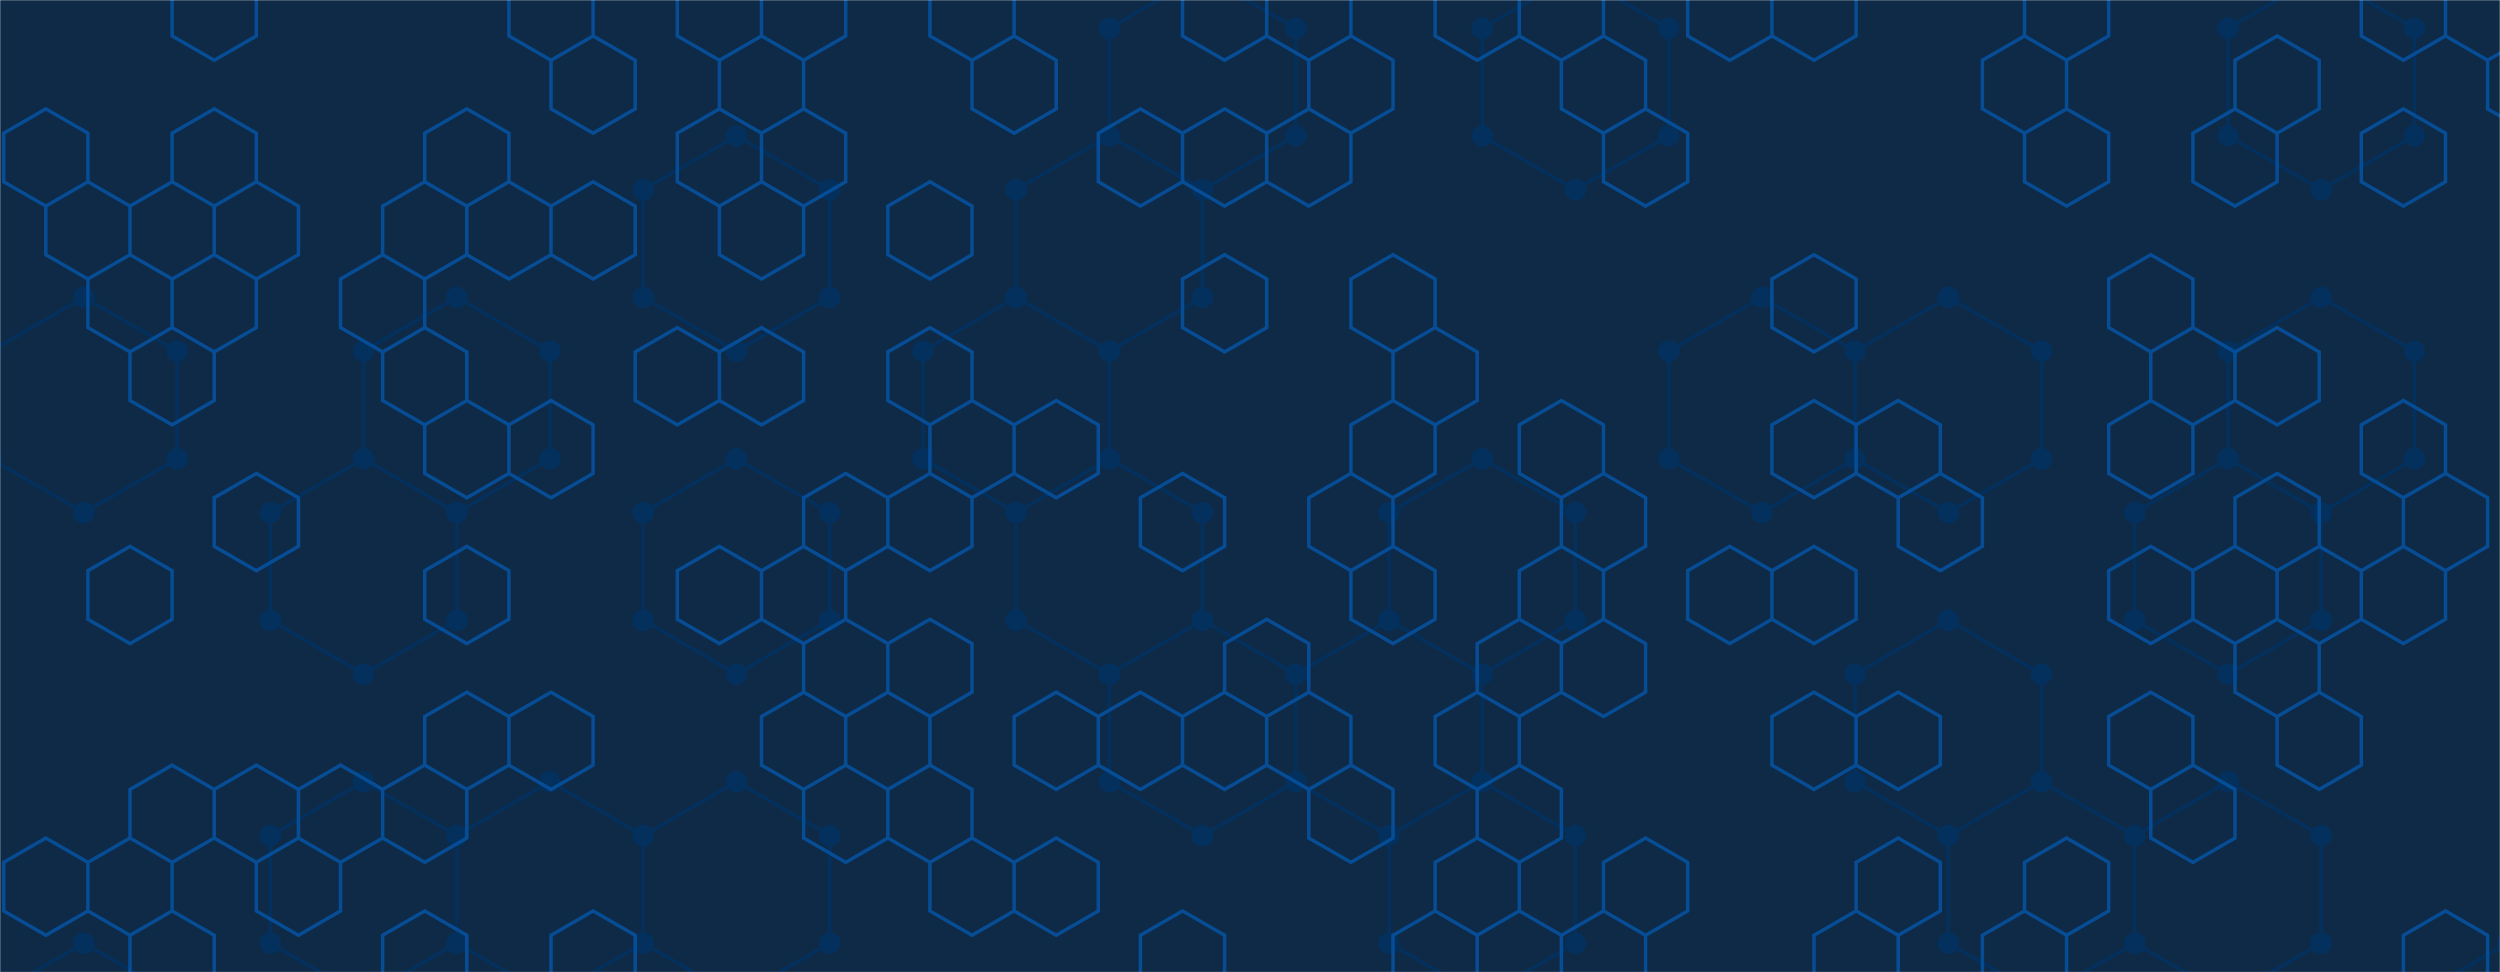 <svg xmlns="http://www.w3.org/2000/svg" version="1.1" xmlns:xlink="http://www.w3.org/1999/xlink" xmlns:svgjs="http://svgjs.dev/svgjs" width="1440" height="560" preserveAspectRatio="none" viewBox="0 0 1440 560"><g mask="url(&quot;#SvgjsMask1032&quot;)" fill="none"><rect width="1440" height="560" x="0" y="0" fill="#0e2a47"></rect><path d="M48.32 171.28L102.02 202.28L102.02 264.28L48.32 295.28L-5.38 264.28L-5.38 202.28zM48.32 543.28L102.02 574.28L102.02 636.28L48.32 667.28L-5.38 636.28L-5.38 574.28zM209.41 264.28L263.1 295.28L263.1 357.28L209.41 388.28L155.71 357.28L155.71 295.28zM209.41 450.28L263.1 481.28L263.1 543.28L209.41 574.28L155.71 543.28L155.71 481.28zM263.1 171.28L316.8 202.28L316.8 264.28L263.1 295.28L209.41 264.28L209.41 202.28zM316.8 450.28L370.49 481.28L370.49 543.28L316.8 574.28L263.1 543.28L263.1 481.28zM424.19 78.28L477.88 109.28L477.88 171.28L424.19 202.28L370.49 171.28L370.49 109.28zM424.19 264.28L477.88 295.28L477.88 357.28L424.19 388.28L370.49 357.28L370.49 295.28zM424.19 450.28L477.88 481.28L477.88 543.28L424.19 574.28L370.49 543.28L370.49 481.28zM638.97 78.28L692.66 109.28L692.66 171.28L638.97 202.28L585.27 171.28L585.27 109.28zM585.27 171.28L638.97 202.28L638.97 264.28L585.27 295.28L531.58 264.28L531.58 202.28zM638.97 264.28L692.66 295.28L692.66 357.28L638.97 388.28L585.27 357.28L585.27 295.28zM692.66 -14.72L746.36 16.28L746.36 78.28L692.66 109.28L638.97 78.28L638.97 16.28zM692.66 357.28L746.36 388.28L746.36 450.28L692.66 481.28L638.97 450.28L638.97 388.28zM853.75 264.28L907.44 295.28L907.44 357.28L853.75 388.28L800.05 357.28L800.05 295.28zM800.05 357.28L853.75 388.28L853.75 450.28L800.05 481.28L746.36 450.28L746.36 388.28zM853.75 450.28L907.44 481.28L907.44 543.28L853.75 574.28L800.05 543.28L800.05 481.28zM907.44 -14.72L961.14 16.28L961.14 78.28L907.44 109.28L853.75 78.28L853.75 16.28zM1014.83 171.28L1068.53 202.28L1068.53 264.28L1014.83 295.28L961.14 264.28L961.14 202.28zM1122.22 171.28L1175.92 202.28L1175.92 264.28L1122.22 295.28L1068.53 264.28L1068.53 202.28zM1122.22 357.28L1175.92 388.28L1175.92 450.28L1122.22 481.28L1068.53 450.28L1068.53 388.28zM1175.92 450.28L1229.61 481.28L1229.61 543.28L1175.92 574.28L1122.22 543.28L1122.22 481.28zM1283.31 264.28L1337 295.28L1337 357.28L1283.31 388.28L1229.61 357.28L1229.61 295.28zM1283.31 450.28L1337 481.28L1337 543.28L1283.31 574.28L1229.61 543.28L1229.61 481.28zM1337 -14.72L1390.7 16.28L1390.7 78.28L1337 109.28L1283.31 78.28L1283.31 16.28zM1337 171.28L1390.7 202.28L1390.7 264.28L1337 295.28L1283.31 264.28L1283.31 202.28zM1444.39 543.28L1498.09 574.28L1498.09 636.28L1444.39 667.28L1390.7 636.28L1390.7 574.28z" stroke="#03305d" stroke-width="2"></path><path d="M42.12 171.28 a6.2 6.2 0 1 0 12.4 0 a6.2 6.2 0 1 0 -12.4 0zM95.82 202.28 a6.2 6.2 0 1 0 12.4 0 a6.2 6.2 0 1 0 -12.4 0zM95.82 264.28 a6.2 6.2 0 1 0 12.4 0 a6.2 6.2 0 1 0 -12.4 0zM42.12 295.28 a6.2 6.2 0 1 0 12.4 0 a6.2 6.2 0 1 0 -12.4 0zM-11.58 264.28 a6.2 6.2 0 1 0 12.4 0 a6.2 6.2 0 1 0 -12.4 0zM-11.58 202.28 a6.2 6.2 0 1 0 12.4 0 a6.2 6.2 0 1 0 -12.4 0zM42.12 543.28 a6.2 6.2 0 1 0 12.4 0 a6.2 6.2 0 1 0 -12.4 0zM95.82 574.28 a6.2 6.2 0 1 0 12.4 0 a6.2 6.2 0 1 0 -12.4 0zM95.82 636.28 a6.2 6.2 0 1 0 12.4 0 a6.2 6.2 0 1 0 -12.4 0zM42.12 667.28 a6.2 6.2 0 1 0 12.4 0 a6.2 6.2 0 1 0 -12.4 0zM-11.58 636.28 a6.2 6.2 0 1 0 12.4 0 a6.2 6.2 0 1 0 -12.4 0zM-11.58 574.28 a6.2 6.2 0 1 0 12.4 0 a6.2 6.2 0 1 0 -12.4 0zM203.21 264.28 a6.2 6.2 0 1 0 12.4 0 a6.2 6.2 0 1 0 -12.4 0zM256.9 295.28 a6.2 6.2 0 1 0 12.4 0 a6.2 6.2 0 1 0 -12.4 0zM256.9 357.28 a6.2 6.2 0 1 0 12.4 0 a6.2 6.2 0 1 0 -12.4 0zM203.21 388.28 a6.2 6.2 0 1 0 12.4 0 a6.2 6.2 0 1 0 -12.4 0zM149.51 357.28 a6.2 6.2 0 1 0 12.4 0 a6.2 6.2 0 1 0 -12.4 0zM149.51 295.28 a6.2 6.2 0 1 0 12.4 0 a6.2 6.2 0 1 0 -12.4 0zM203.21 450.28 a6.2 6.2 0 1 0 12.4 0 a6.2 6.2 0 1 0 -12.4 0zM256.9 481.28 a6.2 6.2 0 1 0 12.4 0 a6.2 6.2 0 1 0 -12.4 0zM256.9 543.28 a6.2 6.2 0 1 0 12.4 0 a6.2 6.2 0 1 0 -12.4 0zM203.21 574.28 a6.2 6.2 0 1 0 12.4 0 a6.2 6.2 0 1 0 -12.4 0zM149.51 543.28 a6.2 6.2 0 1 0 12.4 0 a6.2 6.2 0 1 0 -12.4 0zM149.51 481.28 a6.2 6.2 0 1 0 12.4 0 a6.2 6.2 0 1 0 -12.4 0zM256.9 171.28 a6.2 6.2 0 1 0 12.4 0 a6.2 6.2 0 1 0 -12.4 0zM310.6 202.28 a6.2 6.2 0 1 0 12.4 0 a6.2 6.2 0 1 0 -12.4 0zM310.6 264.28 a6.2 6.2 0 1 0 12.4 0 a6.2 6.2 0 1 0 -12.4 0zM203.21 202.28 a6.2 6.2 0 1 0 12.4 0 a6.2 6.2 0 1 0 -12.4 0zM310.6 450.28 a6.2 6.2 0 1 0 12.4 0 a6.2 6.2 0 1 0 -12.4 0zM364.29 481.28 a6.2 6.2 0 1 0 12.4 0 a6.2 6.2 0 1 0 -12.4 0zM364.29 543.28 a6.2 6.2 0 1 0 12.4 0 a6.2 6.2 0 1 0 -12.4 0zM310.6 574.28 a6.2 6.2 0 1 0 12.4 0 a6.2 6.2 0 1 0 -12.4 0zM417.99 78.28 a6.2 6.2 0 1 0 12.4 0 a6.2 6.2 0 1 0 -12.4 0zM471.68 109.28 a6.2 6.2 0 1 0 12.4 0 a6.2 6.2 0 1 0 -12.4 0zM471.68 171.28 a6.2 6.2 0 1 0 12.4 0 a6.2 6.2 0 1 0 -12.4 0zM417.99 202.28 a6.2 6.2 0 1 0 12.4 0 a6.2 6.2 0 1 0 -12.4 0zM364.29 171.28 a6.2 6.2 0 1 0 12.4 0 a6.2 6.2 0 1 0 -12.4 0zM364.29 109.28 a6.2 6.2 0 1 0 12.4 0 a6.2 6.2 0 1 0 -12.4 0zM417.99 264.28 a6.2 6.2 0 1 0 12.4 0 a6.2 6.2 0 1 0 -12.4 0zM471.68 295.28 a6.2 6.2 0 1 0 12.4 0 a6.2 6.2 0 1 0 -12.4 0zM471.68 357.28 a6.2 6.2 0 1 0 12.4 0 a6.2 6.2 0 1 0 -12.4 0zM417.99 388.28 a6.2 6.2 0 1 0 12.4 0 a6.2 6.2 0 1 0 -12.4 0zM364.29 357.28 a6.2 6.2 0 1 0 12.4 0 a6.2 6.2 0 1 0 -12.4 0zM364.29 295.28 a6.2 6.2 0 1 0 12.4 0 a6.2 6.2 0 1 0 -12.4 0zM417.99 450.28 a6.2 6.2 0 1 0 12.4 0 a6.2 6.2 0 1 0 -12.4 0zM471.68 481.28 a6.2 6.2 0 1 0 12.4 0 a6.2 6.2 0 1 0 -12.4 0zM471.68 543.28 a6.2 6.2 0 1 0 12.4 0 a6.2 6.2 0 1 0 -12.4 0zM417.99 574.28 a6.2 6.2 0 1 0 12.4 0 a6.2 6.2 0 1 0 -12.4 0zM632.77 78.28 a6.2 6.2 0 1 0 12.4 0 a6.2 6.2 0 1 0 -12.4 0zM686.46 109.28 a6.2 6.2 0 1 0 12.4 0 a6.2 6.2 0 1 0 -12.4 0zM686.46 171.28 a6.2 6.2 0 1 0 12.4 0 a6.2 6.2 0 1 0 -12.4 0zM632.77 202.28 a6.2 6.2 0 1 0 12.4 0 a6.2 6.2 0 1 0 -12.4 0zM579.07 171.28 a6.2 6.2 0 1 0 12.4 0 a6.2 6.2 0 1 0 -12.4 0zM579.07 109.28 a6.2 6.2 0 1 0 12.4 0 a6.2 6.2 0 1 0 -12.4 0zM632.77 264.28 a6.2 6.2 0 1 0 12.4 0 a6.2 6.2 0 1 0 -12.4 0zM579.07 295.28 a6.2 6.2 0 1 0 12.4 0 a6.2 6.2 0 1 0 -12.4 0zM525.38 264.28 a6.2 6.2 0 1 0 12.4 0 a6.2 6.2 0 1 0 -12.4 0zM525.38 202.28 a6.2 6.2 0 1 0 12.4 0 a6.2 6.2 0 1 0 -12.4 0zM686.46 295.28 a6.2 6.2 0 1 0 12.4 0 a6.2 6.2 0 1 0 -12.4 0zM686.46 357.28 a6.2 6.2 0 1 0 12.4 0 a6.2 6.2 0 1 0 -12.4 0zM632.77 388.28 a6.2 6.2 0 1 0 12.4 0 a6.2 6.2 0 1 0 -12.4 0zM579.07 357.28 a6.2 6.2 0 1 0 12.4 0 a6.2 6.2 0 1 0 -12.4 0zM686.46 -14.72 a6.2 6.2 0 1 0 12.4 0 a6.2 6.2 0 1 0 -12.4 0zM740.16 16.28 a6.2 6.2 0 1 0 12.4 0 a6.2 6.2 0 1 0 -12.4 0zM740.16 78.28 a6.2 6.2 0 1 0 12.4 0 a6.2 6.2 0 1 0 -12.4 0zM632.77 16.28 a6.2 6.2 0 1 0 12.4 0 a6.2 6.2 0 1 0 -12.4 0zM740.16 388.28 a6.2 6.2 0 1 0 12.4 0 a6.2 6.2 0 1 0 -12.4 0zM740.16 450.28 a6.2 6.2 0 1 0 12.4 0 a6.2 6.2 0 1 0 -12.4 0zM686.46 481.28 a6.2 6.2 0 1 0 12.4 0 a6.2 6.2 0 1 0 -12.4 0zM632.77 450.28 a6.2 6.2 0 1 0 12.4 0 a6.2 6.2 0 1 0 -12.4 0zM847.55 264.28 a6.2 6.2 0 1 0 12.4 0 a6.2 6.2 0 1 0 -12.4 0zM901.24 295.28 a6.2 6.2 0 1 0 12.4 0 a6.2 6.2 0 1 0 -12.4 0zM901.24 357.28 a6.2 6.2 0 1 0 12.4 0 a6.2 6.2 0 1 0 -12.4 0zM847.55 388.28 a6.2 6.2 0 1 0 12.4 0 a6.2 6.2 0 1 0 -12.4 0zM793.85 357.28 a6.2 6.2 0 1 0 12.4 0 a6.2 6.2 0 1 0 -12.4 0zM793.85 295.28 a6.2 6.2 0 1 0 12.4 0 a6.2 6.2 0 1 0 -12.4 0zM847.55 450.28 a6.2 6.2 0 1 0 12.4 0 a6.2 6.2 0 1 0 -12.4 0zM793.85 481.28 a6.2 6.2 0 1 0 12.4 0 a6.2 6.2 0 1 0 -12.4 0zM901.24 481.28 a6.2 6.2 0 1 0 12.4 0 a6.2 6.2 0 1 0 -12.4 0zM901.24 543.28 a6.2 6.2 0 1 0 12.4 0 a6.2 6.2 0 1 0 -12.4 0zM847.55 574.28 a6.2 6.2 0 1 0 12.4 0 a6.2 6.2 0 1 0 -12.4 0zM793.85 543.28 a6.2 6.2 0 1 0 12.4 0 a6.2 6.2 0 1 0 -12.4 0zM901.24 -14.72 a6.2 6.2 0 1 0 12.4 0 a6.2 6.2 0 1 0 -12.4 0zM954.94 16.28 a6.2 6.2 0 1 0 12.4 0 a6.2 6.2 0 1 0 -12.4 0zM954.94 78.28 a6.2 6.2 0 1 0 12.4 0 a6.2 6.2 0 1 0 -12.4 0zM901.24 109.28 a6.2 6.2 0 1 0 12.4 0 a6.2 6.2 0 1 0 -12.4 0zM847.55 78.28 a6.2 6.2 0 1 0 12.4 0 a6.2 6.2 0 1 0 -12.4 0zM847.55 16.28 a6.2 6.2 0 1 0 12.4 0 a6.2 6.2 0 1 0 -12.4 0zM1008.63 171.28 a6.2 6.2 0 1 0 12.4 0 a6.2 6.2 0 1 0 -12.4 0zM1062.33 202.28 a6.2 6.2 0 1 0 12.4 0 a6.2 6.2 0 1 0 -12.4 0zM1062.33 264.28 a6.2 6.2 0 1 0 12.4 0 a6.2 6.2 0 1 0 -12.4 0zM1008.63 295.28 a6.2 6.2 0 1 0 12.4 0 a6.2 6.2 0 1 0 -12.4 0zM954.94 264.28 a6.2 6.2 0 1 0 12.4 0 a6.2 6.2 0 1 0 -12.4 0zM954.94 202.28 a6.2 6.2 0 1 0 12.4 0 a6.2 6.2 0 1 0 -12.4 0zM1116.02 171.28 a6.2 6.2 0 1 0 12.4 0 a6.2 6.2 0 1 0 -12.4 0zM1169.72 202.28 a6.2 6.2 0 1 0 12.4 0 a6.2 6.2 0 1 0 -12.4 0zM1169.72 264.28 a6.2 6.2 0 1 0 12.4 0 a6.2 6.2 0 1 0 -12.4 0zM1116.02 295.28 a6.2 6.2 0 1 0 12.4 0 a6.2 6.2 0 1 0 -12.4 0zM1116.02 357.28 a6.2 6.2 0 1 0 12.4 0 a6.2 6.2 0 1 0 -12.4 0zM1169.72 388.28 a6.2 6.2 0 1 0 12.4 0 a6.2 6.2 0 1 0 -12.4 0zM1169.72 450.28 a6.2 6.2 0 1 0 12.4 0 a6.2 6.2 0 1 0 -12.4 0zM1116.02 481.28 a6.2 6.2 0 1 0 12.4 0 a6.2 6.2 0 1 0 -12.4 0zM1062.33 450.28 a6.2 6.2 0 1 0 12.4 0 a6.2 6.2 0 1 0 -12.4 0zM1062.33 388.28 a6.2 6.2 0 1 0 12.4 0 a6.2 6.2 0 1 0 -12.4 0zM1223.41 481.28 a6.2 6.2 0 1 0 12.4 0 a6.2 6.2 0 1 0 -12.4 0zM1223.41 543.28 a6.2 6.2 0 1 0 12.4 0 a6.2 6.2 0 1 0 -12.4 0zM1169.72 574.28 a6.2 6.2 0 1 0 12.4 0 a6.2 6.2 0 1 0 -12.4 0zM1116.02 543.28 a6.2 6.2 0 1 0 12.4 0 a6.2 6.2 0 1 0 -12.4 0zM1277.11 264.28 a6.2 6.2 0 1 0 12.4 0 a6.2 6.2 0 1 0 -12.4 0zM1330.8 295.28 a6.2 6.2 0 1 0 12.4 0 a6.2 6.2 0 1 0 -12.4 0zM1330.8 357.28 a6.2 6.2 0 1 0 12.4 0 a6.2 6.2 0 1 0 -12.4 0zM1277.11 388.28 a6.2 6.2 0 1 0 12.4 0 a6.2 6.2 0 1 0 -12.4 0zM1223.41 357.28 a6.2 6.2 0 1 0 12.4 0 a6.2 6.2 0 1 0 -12.4 0zM1223.41 295.28 a6.2 6.2 0 1 0 12.4 0 a6.2 6.2 0 1 0 -12.4 0zM1277.11 450.28 a6.2 6.2 0 1 0 12.4 0 a6.2 6.2 0 1 0 -12.4 0zM1330.8 481.28 a6.2 6.2 0 1 0 12.4 0 a6.2 6.2 0 1 0 -12.4 0zM1330.8 543.28 a6.2 6.2 0 1 0 12.4 0 a6.2 6.2 0 1 0 -12.4 0zM1277.11 574.28 a6.2 6.2 0 1 0 12.4 0 a6.2 6.2 0 1 0 -12.4 0zM1330.8 -14.72 a6.2 6.2 0 1 0 12.4 0 a6.2 6.2 0 1 0 -12.4 0zM1384.5 16.28 a6.2 6.2 0 1 0 12.4 0 a6.2 6.2 0 1 0 -12.4 0zM1384.5 78.28 a6.2 6.2 0 1 0 12.4 0 a6.2 6.2 0 1 0 -12.4 0zM1330.8 109.28 a6.2 6.2 0 1 0 12.4 0 a6.2 6.2 0 1 0 -12.4 0zM1277.11 78.28 a6.2 6.2 0 1 0 12.4 0 a6.2 6.2 0 1 0 -12.4 0zM1277.11 16.28 a6.2 6.2 0 1 0 12.4 0 a6.2 6.2 0 1 0 -12.4 0zM1330.8 171.28 a6.2 6.2 0 1 0 12.4 0 a6.2 6.2 0 1 0 -12.4 0zM1384.5 202.28 a6.2 6.2 0 1 0 12.4 0 a6.2 6.2 0 1 0 -12.4 0zM1384.5 264.28 a6.2 6.2 0 1 0 12.4 0 a6.2 6.2 0 1 0 -12.4 0zM1277.11 202.28 a6.2 6.2 0 1 0 12.4 0 a6.2 6.2 0 1 0 -12.4 0zM1438.19 543.28 a6.2 6.2 0 1 0 12.4 0 a6.2 6.2 0 1 0 -12.4 0zM1491.89 574.28 a6.2 6.2 0 1 0 12.4 0 a6.2 6.2 0 1 0 -12.4 0zM1491.89 636.28 a6.2 6.2 0 1 0 12.4 0 a6.2 6.2 0 1 0 -12.4 0zM1438.19 667.28 a6.2 6.2 0 1 0 12.4 0 a6.2 6.2 0 1 0 -12.4 0zM1384.5 636.28 a6.2 6.2 0 1 0 12.4 0 a6.2 6.2 0 1 0 -12.4 0zM1384.5 574.28 a6.2 6.2 0 1 0 12.4 0 a6.2 6.2 0 1 0 -12.4 0z" fill="#03305d"></path><path d="M26.39 62.71L50.64 76.71L50.64 104.71L26.39 118.71L2.14 104.71L2.14 76.71zM50.64 104.71L74.89 118.71L74.89 146.71L50.64 160.71L26.39 146.71L26.39 118.71zM26.39 482.71L50.64 496.71L50.64 524.71L26.39 538.71L2.14 524.71L2.14 496.71zM99.14 104.71L123.39 118.71L123.39 146.71L99.14 160.71L74.89 146.71L74.89 118.71zM74.89 146.71L99.14 160.71L99.14 188.71L74.89 202.71L50.64 188.71L50.64 160.71zM99.14 188.71L123.39 202.71L123.39 230.71L99.14 244.71L74.89 230.71L74.89 202.71zM74.89 314.71L99.14 328.71L99.14 356.71L74.89 370.71L50.64 356.71L50.64 328.71zM99.14 440.71L123.39 454.71L123.39 482.71L99.14 496.71L74.89 482.71L74.89 454.71zM74.89 482.71L99.14 496.71L99.14 524.71L74.89 538.71L50.64 524.71L50.64 496.71zM99.14 524.71L123.39 538.71L123.39 566.71L99.14 580.71L74.89 566.71L74.89 538.71zM123.39 -21.29L147.64 -7.29L147.64 20.71L123.39 34.71L99.14 20.71L99.14 -7.29zM123.39 62.71L147.64 76.71L147.64 104.71L123.39 118.71L99.14 104.71L99.14 76.71zM147.64 104.71L171.89 118.71L171.89 146.71L147.64 160.71L123.39 146.71L123.39 118.71zM123.39 146.71L147.64 160.71L147.64 188.71L123.39 202.71L99.14 188.71L99.14 160.71zM147.64 272.71L171.89 286.71L171.89 314.71L147.64 328.71L123.39 314.71L123.39 286.71zM147.64 440.71L171.89 454.71L171.89 482.71L147.64 496.71L123.39 482.71L123.39 454.71zM196.14 440.71L220.39 454.71L220.39 482.71L196.14 496.71L171.89 482.71L171.89 454.71zM171.89 482.71L196.14 496.71L196.14 524.71L171.89 538.71L147.64 524.71L147.64 496.71zM244.63 104.71L268.88 118.71L268.88 146.71L244.63 160.71L220.39 146.71L220.39 118.71zM220.39 146.71L244.63 160.71L244.63 188.71L220.39 202.71L196.14 188.71L196.14 160.71zM244.63 188.71L268.88 202.71L268.88 230.71L244.63 244.71L220.39 230.71L220.39 202.71zM244.63 440.71L268.88 454.71L268.88 482.71L244.63 496.71L220.39 482.71L220.39 454.71zM244.63 524.71L268.88 538.71L268.88 566.71L244.63 580.71L220.39 566.71L220.39 538.71zM268.88 62.71L293.13 76.71L293.13 104.71L268.88 118.71L244.63 104.71L244.63 76.71zM293.13 104.71L317.38 118.71L317.38 146.71L293.13 160.71L268.88 146.71L268.88 118.71zM268.88 230.71L293.13 244.71L293.13 272.71L268.88 286.71L244.63 272.71L244.63 244.71zM268.88 314.71L293.13 328.71L293.13 356.71L268.88 370.71L244.63 356.71L244.63 328.71zM268.88 398.71L293.13 412.71L293.13 440.71L268.88 454.71L244.63 440.71L244.63 412.71zM317.38 -21.29L341.63 -7.29L341.63 20.71L317.38 34.71L293.13 20.71L293.13 -7.29zM341.63 20.71L365.88 34.71L365.88 62.71L341.63 76.71L317.38 62.71L317.38 34.71zM341.63 104.71L365.88 118.71L365.88 146.71L341.63 160.71L317.38 146.71L317.38 118.71zM317.38 230.71L341.63 244.71L341.63 272.71L317.38 286.71L293.13 272.71L293.13 244.71zM317.38 398.71L341.63 412.71L341.63 440.71L317.38 454.71L293.13 440.71L293.13 412.71zM341.63 524.71L365.88 538.71L365.88 566.71L341.63 580.71L317.38 566.71L317.38 538.71zM390.13 188.71L414.38 202.71L414.38 230.71L390.13 244.71L365.88 230.71L365.88 202.71zM414.38 -21.29L438.63 -7.29L438.63 20.71L414.38 34.71L390.13 20.71L390.13 -7.29zM438.63 20.71L462.88 34.71L462.88 62.71L438.63 76.71L414.38 62.71L414.38 34.71zM414.38 62.71L438.63 76.71L438.63 104.71L414.38 118.71L390.13 104.71L390.13 76.71zM438.63 104.71L462.88 118.71L462.88 146.71L438.63 160.71L414.38 146.71L414.38 118.71zM438.63 188.71L462.88 202.71L462.88 230.71L438.63 244.71L414.38 230.71L414.38 202.71zM414.38 314.71L438.63 328.71L438.63 356.71L414.38 370.71L390.13 356.71L390.13 328.71zM462.88 -21.29L487.13 -7.29L487.13 20.71L462.88 34.71L438.63 20.71L438.63 -7.29zM462.88 62.71L487.13 76.71L487.13 104.71L462.88 118.71L438.63 104.71L438.63 76.71zM487.13 272.71L511.38 286.71L511.38 314.71L487.13 328.71L462.88 314.71L462.88 286.71zM462.88 314.71L487.13 328.71L487.13 356.71L462.88 370.71L438.63 356.71L438.63 328.71zM487.13 356.71L511.38 370.71L511.38 398.71L487.13 412.71L462.88 398.71L462.88 370.71zM462.88 398.71L487.13 412.71L487.13 440.71L462.88 454.71L438.63 440.71L438.63 412.71zM487.13 440.71L511.38 454.71L511.38 482.71L487.13 496.71L462.88 482.71L462.88 454.71zM535.63 104.71L559.88 118.71L559.88 146.71L535.63 160.71L511.38 146.71L511.38 118.71zM535.63 188.71L559.88 202.71L559.88 230.71L535.63 244.71L511.38 230.71L511.38 202.71zM535.63 272.71L559.88 286.71L559.88 314.71L535.63 328.71L511.38 314.71L511.38 286.71zM535.63 356.71L559.88 370.71L559.88 398.71L535.63 412.71L511.38 398.71L511.38 370.71zM511.38 398.71L535.63 412.71L535.63 440.71L511.38 454.71L487.13 440.71L487.13 412.71zM535.63 440.71L559.88 454.71L559.88 482.71L535.63 496.71L511.38 482.71L511.38 454.71zM559.88 -21.29L584.13 -7.29L584.13 20.71L559.88 34.71L535.63 20.71L535.63 -7.29zM584.13 20.71L608.38 34.71L608.38 62.71L584.13 76.71L559.88 62.71L559.88 34.71zM559.88 230.71L584.13 244.71L584.13 272.71L559.88 286.71L535.63 272.71L535.63 244.71zM559.88 482.71L584.13 496.71L584.13 524.71L559.88 538.71L535.63 524.71L535.63 496.71zM608.38 230.71L632.63 244.71L632.63 272.71L608.38 286.71L584.13 272.71L584.13 244.71zM608.38 398.71L632.63 412.71L632.63 440.71L608.38 454.71L584.13 440.71L584.13 412.71zM608.38 482.71L632.63 496.71L632.63 524.71L608.38 538.71L584.13 524.71L584.13 496.71zM656.87 62.71L681.12 76.71L681.12 104.71L656.87 118.71L632.63 104.71L632.63 76.71zM681.12 272.71L705.37 286.71L705.37 314.71L681.12 328.71L656.87 314.71L656.87 286.71zM656.87 398.71L681.12 412.71L681.12 440.71L656.87 454.71L632.63 440.71L632.63 412.71zM681.12 524.71L705.37 538.71L705.37 566.71L681.12 580.71L656.87 566.71L656.87 538.71zM705.37 -21.29L729.62 -7.29L729.62 20.71L705.37 34.71L681.12 20.71L681.12 -7.29zM705.37 62.71L729.62 76.71L729.62 104.71L705.37 118.71L681.12 104.71L681.12 76.71zM705.37 146.71L729.62 160.71L729.62 188.71L705.37 202.71L681.12 188.71L681.12 160.71zM729.62 356.71L753.87 370.71L753.87 398.71L729.62 412.71L705.37 398.71L705.37 370.71zM705.37 398.71L729.62 412.71L729.62 440.71L705.37 454.71L681.12 440.71L681.12 412.71zM753.87 -21.29L778.12 -7.29L778.12 20.71L753.87 34.71L729.62 20.71L729.62 -7.29zM778.12 20.71L802.37 34.71L802.37 62.71L778.12 76.71L753.87 62.71L753.87 34.71zM753.87 62.71L778.12 76.71L778.12 104.71L753.87 118.71L729.62 104.71L729.62 76.71zM778.12 272.71L802.37 286.71L802.37 314.71L778.12 328.71L753.87 314.71L753.87 286.71zM753.87 398.71L778.12 412.71L778.12 440.71L753.87 454.71L729.62 440.71L729.62 412.71zM778.12 440.71L802.37 454.71L802.37 482.71L778.12 496.71L753.87 482.71L753.87 454.71zM802.37 146.71L826.62 160.71L826.62 188.71L802.37 202.71L778.12 188.71L778.12 160.71zM826.62 188.71L850.87 202.71L850.87 230.71L826.62 244.71L802.37 230.71L802.37 202.71zM802.37 230.71L826.62 244.71L826.62 272.71L802.37 286.71L778.12 272.71L778.12 244.71zM802.37 314.71L826.62 328.71L826.62 356.71L802.37 370.71L778.12 356.71L778.12 328.71zM826.62 524.71L850.87 538.71L850.87 566.71L826.62 580.71L802.37 566.71L802.37 538.71zM850.87 -21.29L875.12 -7.29L875.12 20.71L850.87 34.71L826.62 20.71L826.62 -7.29zM875.12 356.71L899.37 370.71L899.37 398.71L875.12 412.71L850.87 398.71L850.87 370.71zM850.87 398.71L875.12 412.71L875.12 440.71L850.87 454.71L826.62 440.71L826.62 412.71zM875.12 440.71L899.37 454.71L899.37 482.71L875.12 496.71L850.87 482.71L850.87 454.71zM850.87 482.71L875.12 496.71L875.12 524.71L850.87 538.71L826.62 524.71L826.62 496.71zM875.12 524.71L899.37 538.71L899.37 566.71L875.12 580.71L850.87 566.71L850.87 538.71zM899.37 -21.29L923.62 -7.29L923.62 20.71L899.37 34.71L875.12 20.71L875.12 -7.29zM923.62 20.71L947.87 34.71L947.87 62.71L923.62 76.71L899.37 62.71L899.37 34.71zM899.37 230.71L923.62 244.71L923.62 272.71L899.37 286.71L875.12 272.71L875.12 244.71zM923.62 272.71L947.87 286.71L947.87 314.71L923.62 328.71L899.37 314.71L899.37 286.71zM899.37 314.71L923.62 328.71L923.62 356.71L899.37 370.71L875.12 356.71L875.12 328.71zM923.62 356.71L947.87 370.71L947.87 398.71L923.62 412.71L899.37 398.71L899.37 370.71zM923.62 524.71L947.87 538.71L947.87 566.71L923.62 580.71L899.37 566.71L899.37 538.71zM947.87 62.71L972.12 76.71L972.12 104.71L947.87 118.71L923.62 104.71L923.62 76.71zM947.87 482.71L972.12 496.71L972.12 524.71L947.87 538.71L923.62 524.71L923.62 496.71zM996.37 -21.29L1020.62 -7.29L1020.62 20.71L996.37 34.71L972.12 20.71L972.12 -7.29zM996.37 314.71L1020.62 328.71L1020.62 356.71L996.37 370.71L972.12 356.71L972.12 328.71zM1044.86 -21.29L1069.11 -7.29L1069.11 20.71L1044.86 34.71L1020.62 20.71L1020.62 -7.29zM1044.86 146.71L1069.11 160.71L1069.11 188.71L1044.86 202.71L1020.62 188.71L1020.62 160.71zM1044.86 230.71L1069.11 244.71L1069.11 272.71L1044.86 286.71L1020.62 272.71L1020.62 244.71zM1044.86 314.71L1069.11 328.71L1069.11 356.71L1044.86 370.71L1020.62 356.71L1020.62 328.71zM1044.86 398.71L1069.11 412.71L1069.11 440.71L1044.86 454.71L1020.62 440.71L1020.62 412.71zM1069.11 524.71L1093.36 538.71L1093.36 566.71L1069.11 580.71L1044.86 566.71L1044.86 538.71zM1093.36 230.71L1117.61 244.71L1117.61 272.71L1093.36 286.71L1069.11 272.71L1069.11 244.71zM1117.61 272.71L1141.86 286.71L1141.86 314.71L1117.61 328.71L1093.36 314.71L1093.36 286.71zM1093.36 398.71L1117.61 412.71L1117.61 440.71L1093.36 454.71L1069.11 440.71L1069.11 412.71zM1093.36 482.71L1117.61 496.71L1117.61 524.71L1093.36 538.71L1069.11 524.71L1069.11 496.71zM1166.11 20.71L1190.36 34.71L1190.36 62.71L1166.11 76.71L1141.86 62.71L1141.86 34.71zM1166.11 524.71L1190.36 538.71L1190.36 566.71L1166.11 580.71L1141.86 566.71L1141.86 538.71zM1190.36 -21.29L1214.61 -7.29L1214.61 20.71L1190.36 34.71L1166.11 20.71L1166.11 -7.29zM1190.36 62.71L1214.61 76.71L1214.61 104.71L1190.36 118.71L1166.11 104.71L1166.11 76.71zM1190.36 482.71L1214.61 496.71L1214.61 524.71L1190.36 538.71L1166.11 524.71L1166.11 496.71zM1238.86 146.71L1263.11 160.71L1263.11 188.71L1238.86 202.71L1214.61 188.71L1214.61 160.71zM1263.11 188.71L1287.36 202.71L1287.36 230.71L1263.11 244.71L1238.86 230.71L1238.86 202.71zM1238.86 230.71L1263.11 244.71L1263.11 272.71L1238.86 286.71L1214.61 272.71L1214.61 244.71zM1238.86 314.71L1263.11 328.71L1263.11 356.71L1238.86 370.71L1214.61 356.71L1214.61 328.71zM1238.86 398.71L1263.11 412.71L1263.11 440.71L1238.86 454.71L1214.61 440.71L1214.61 412.71zM1263.11 440.71L1287.36 454.71L1287.36 482.71L1263.11 496.71L1238.86 482.71L1238.86 454.71zM1311.61 20.71L1335.86 34.71L1335.86 62.71L1311.61 76.71L1287.36 62.71L1287.36 34.71zM1287.36 62.71L1311.61 76.71L1311.61 104.71L1287.36 118.71L1263.11 104.71L1263.11 76.71zM1311.61 188.71L1335.86 202.71L1335.86 230.71L1311.61 244.71L1287.36 230.71L1287.36 202.71zM1311.61 272.71L1335.86 286.71L1335.86 314.71L1311.61 328.71L1287.36 314.71L1287.36 286.71zM1287.36 314.71L1311.61 328.71L1311.61 356.71L1287.36 370.71L1263.11 356.71L1263.11 328.71zM1311.61 356.71L1335.86 370.71L1335.86 398.71L1311.61 412.71L1287.36 398.71L1287.36 370.71zM1335.86 314.71L1360.11 328.71L1360.11 356.71L1335.86 370.71L1311.61 356.71L1311.61 328.71zM1335.86 398.71L1360.11 412.71L1360.11 440.71L1335.86 454.71L1311.61 440.71L1311.61 412.71zM1384.36 -21.29L1408.61 -7.29L1408.61 20.71L1384.36 34.71L1360.11 20.71L1360.11 -7.29zM1384.36 62.71L1408.61 76.71L1408.61 104.71L1384.36 118.71L1360.11 104.71L1360.11 76.71zM1384.36 230.71L1408.61 244.71L1408.61 272.71L1384.36 286.71L1360.11 272.71L1360.11 244.71zM1408.61 272.71L1432.86 286.71L1432.86 314.71L1408.61 328.71L1384.36 314.71L1384.36 286.71zM1384.36 314.71L1408.61 328.71L1408.61 356.71L1384.36 370.71L1360.11 356.71L1360.11 328.71zM1408.61 524.71L1432.86 538.71L1432.86 566.71L1408.61 580.71L1384.36 566.71L1384.36 538.71zM1432.86 -21.29L1457.1 -7.29L1457.1 20.71L1432.86 34.71L1408.61 20.71L1408.61 -7.29zM1457.1 20.71L1481.35 34.71L1481.35 62.71L1457.1 76.71L1432.86 62.71L1432.86 34.71z" stroke="rgba(6, 80, 156, 0.93)" stroke-width="2"></path></g><defs><mask id="SvgjsMask1032"><rect width="1440" height="560" fill="#ffffff"></rect></mask></defs></svg>
